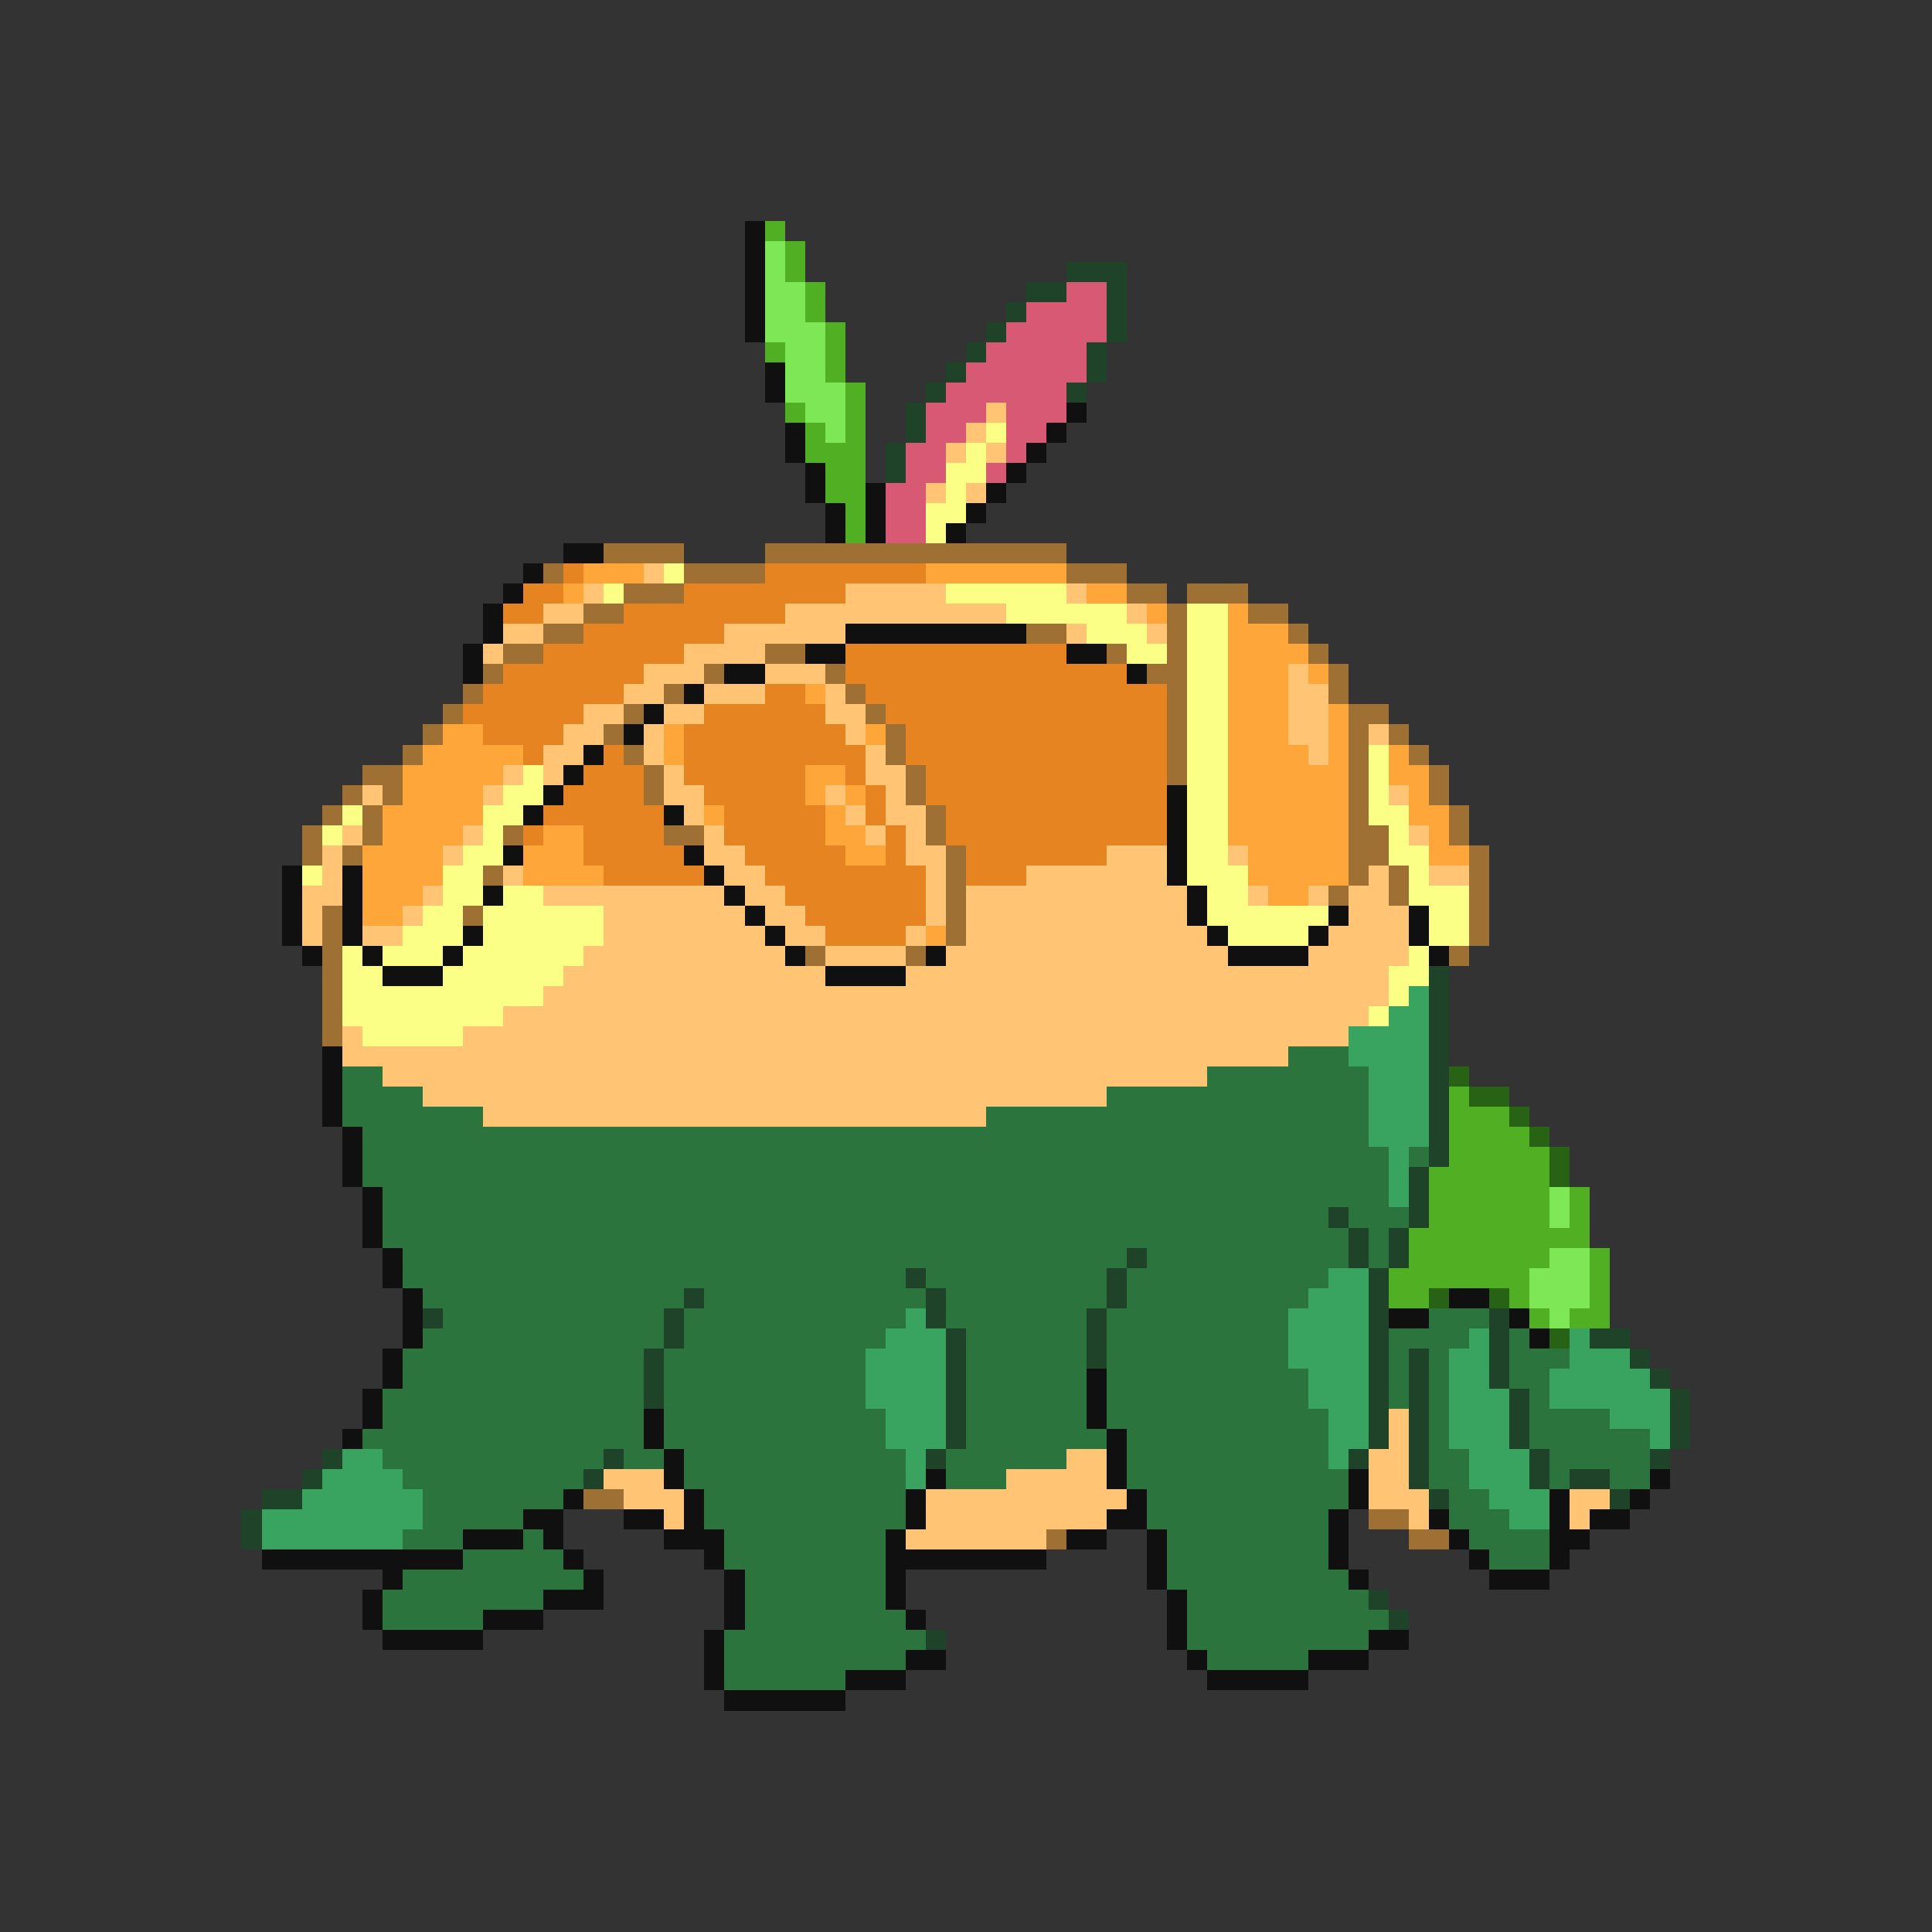 <svg xmlns="http://www.w3.org/2000/svg" viewBox="0 -0.5 96 96" shape-rendering="crispEdges">
<rect x="0" y="-0.5" width="96" height="96" fill="#333333" stroke="none"/>
<path stroke="#101010" d="M37 11h1M37 12h1M37 13h1M37 14h1M37 15h1M37 16h1M38 18h1M38 19h1M53 20h1M39 21h1M52 21h1M39 22h1M51 22h1M40 23h1M50 23h1M40 24h1M43 24h1M49 24h1M41 25h1M43 25h1M48 25h1M41 26h1M43 26h1M47 26h1M28 27h2M26 28h1M25 29h1M24 30h1M24 31h1M42 31h9M23 32h1M40 32h2M53 32h2M23 33h1M36 33h2M56 33h1M34 34h1M32 35h1M31 36h1M29 37h1M28 38h1M27 39h1M58 39h1M26 40h1M33 40h1M58 40h1M58 41h1M25 42h1M34 42h1M58 42h1M14 43h1M17 43h1M35 43h1M58 43h1M14 44h1M17 44h1M24 44h1M36 44h1M59 44h1M14 45h1M17 45h1M37 45h1M59 45h1M66 45h1M70 45h1M14 46h1M17 46h1M23 46h1M38 46h1M60 46h1M65 46h1M70 46h1M15 47h1M18 47h1M22 47h1M39 47h1M46 47h1M61 47h4M71 47h1M19 48h3M41 48h4M16 52h1M16 53h1M16 54h1M16 55h1M17 56h1M17 57h1M17 58h1M18 59h1M18 60h1M18 61h1M19 62h1M19 63h1M20 64h1M72 64h2M20 65h1M69 65h2M75 65h1M20 66h1M76 66h1M19 67h1M19 68h1M54 68h1M18 69h1M54 69h1M18 70h1M32 70h1M54 70h1M17 71h1M32 71h1M55 71h1M33 72h1M55 72h1M33 73h1M46 73h1M55 73h1M67 73h1M82 73h1M28 74h1M34 74h1M45 74h1M56 74h1M67 74h1M77 74h1M81 74h1M26 75h2M31 75h2M34 75h1M45 75h1M55 75h2M66 75h1M71 75h1M77 75h1M79 75h2M23 76h3M27 76h1M33 76h3M44 76h1M53 76h2M57 76h1M66 76h1M72 76h1M77 76h2M13 77h10M28 77h1M35 77h1M44 77h8M57 77h1M66 77h1M73 77h1M77 77h1M19 78h1M29 78h1M36 78h1M44 78h1M57 78h1M67 78h1M74 78h3M18 79h1M27 79h3M36 79h1M44 79h1M58 79h1M18 80h1M24 80h3M36 80h1M45 80h1M58 80h1M19 81h5M35 81h1M58 81h1M68 81h2M35 82h1M45 82h2M59 82h1M65 82h3M35 83h1M42 83h3M60 83h5M36 84h6" />
<path stroke="#51af23" d="M38 11h1M39 12h1M39 13h1M40 14h1M40 15h1M41 16h1M38 17h1M41 17h1M41 18h1M42 19h1M39 20h1M42 20h1M40 21h1M42 21h1M40 22h3M41 23h2M41 24h2M42 25h1M42 26h1M72 54h1M72 55h3M72 56h4M72 57h5M71 58h6M71 59h6M78 59h1M71 60h6M78 60h1M70 61h9M70 62h7M79 62h1M69 63h7M79 63h1M69 64h2M75 64h1M79 64h1M76 65h1M78 65h2" />
<path stroke="#7de755" d="M38 12h1M38 13h1M38 14h2M38 15h2M38 16h3M39 17h2M39 18h2M39 19h3M40 20h2M41 21h1M77 59h1M77 60h1M77 62h2M76 63h3M76 64h3M77 65h1" />
<path stroke="#1f4329" d="M53 13h3M51 14h2M55 14h1M50 15h1M55 15h1M49 16h1M55 16h1M48 17h1M54 17h1M47 18h1M54 18h1M46 19h1M53 19h1M45 20h1M45 21h1M44 22h1M44 23h1M71 48h1M71 49h1M71 50h1M71 51h1M71 52h1M71 53h1M71 54h1M71 55h1M71 56h1M71 57h1M70 58h1M70 59h1M66 60h1M70 60h1M67 61h1M69 61h1M56 62h1M67 62h1M69 62h1M45 63h1M55 63h1M68 63h1M34 64h1M46 64h1M55 64h1M68 64h1M21 65h1M33 65h1M46 65h1M54 65h1M68 65h1M74 65h1M33 66h1M47 66h1M54 66h1M68 66h1M74 66h1M79 66h2M32 67h1M47 67h1M54 67h1M68 67h1M70 67h1M74 67h1M81 67h1M32 68h1M47 68h1M68 68h1M70 68h1M74 68h1M82 68h1M32 69h1M47 69h1M68 69h1M70 69h1M75 69h1M83 69h1M47 70h1M68 70h1M70 70h1M75 70h1M83 70h1M47 71h1M68 71h1M70 71h1M75 71h1M83 71h1M16 72h1M30 72h1M46 72h1M67 72h1M70 72h1M76 72h1M82 72h1M15 73h1M29 73h1M70 73h1M76 73h1M78 73h2M13 74h2M71 74h1M80 74h1M12 75h1M12 76h1M68 79h1M69 80h1M46 81h1" />
<path stroke="#d75973" d="M53 14h2M51 15h4M50 16h5M49 17h5M48 18h6M47 19h6M46 20h3M50 20h3M46 21h2M50 21h2M45 22h2M50 22h1M45 23h2M49 23h1M44 24h2M44 25h2M44 26h2" />
<path stroke="#ffc575" d="M49 20h1M48 21h1M47 22h1M49 22h1M46 24h1M48 24h1M32 28h1M29 29h1M42 29h5M53 29h1M27 30h2M39 30h11M56 30h1M25 31h2M36 31h6M53 31h1M57 31h1M24 32h1M34 32h4M32 33h3M38 33h3M64 33h1M31 34h2M35 34h3M41 34h1M64 34h2M29 35h2M33 35h2M41 35h2M64 35h2M28 36h2M32 36h1M42 36h1M64 36h2M68 36h1M27 37h2M32 37h1M43 37h1M65 37h1M25 38h1M27 38h1M33 38h1M43 38h2M18 39h1M24 39h1M33 39h2M41 39h1M44 39h1M69 39h1M34 40h1M42 40h1M44 40h2M17 41h1M23 41h1M35 41h1M43 41h1M45 41h1M70 41h1M16 42h1M22 42h1M35 42h2M45 42h2M55 42h3M61 42h1M16 43h1M25 43h1M36 43h2M46 43h1M51 43h7M68 43h1M71 43h2M15 44h2M21 44h1M27 44h9M37 44h2M46 44h1M48 44h11M62 44h1M65 44h1M67 44h2M15 45h1M20 45h1M30 45h7M38 45h2M46 45h1M48 45h11M67 45h3M15 46h1M18 46h2M30 46h8M39 46h2M45 46h1M48 46h12M66 46h4M29 47h10M41 47h4M47 47h14M65 47h5M28 48h13M45 48h24M27 49h42M25 50h43M17 51h1M23 51h44M17 52h47M19 53h41M21 54h34M24 55h25M69 70h1M69 71h1M53 72h2M68 72h2M30 73h3M50 73h5M68 73h2M31 74h3M46 74h10M68 74h3M78 74h2M33 75h1M46 75h9M70 75h1M78 75h1M45 76h7" />
<path stroke="#fcff86" d="M49 21h1M48 22h1M47 23h2M47 24h1M46 25h2M46 26h1M33 28h1M30 29h1M47 29h6M50 30h6M59 30h2M54 31h3M59 31h2M56 32h2M59 32h2M59 33h2M59 34h2M59 35h2M59 36h2M59 37h2M68 37h1M26 38h1M59 38h2M68 38h1M25 39h2M59 39h2M68 39h1M17 40h1M24 40h2M59 40h2M68 40h2M16 41h1M24 41h1M59 41h2M69 41h1M23 42h2M59 42h2M69 42h2M15 43h1M22 43h2M59 43h3M70 43h1M22 44h2M25 44h2M60 44h2M70 44h3M21 45h2M24 45h6M60 45h6M71 45h2M20 46h3M24 46h6M61 46h4M71 46h2M17 47h1M19 47h3M23 47h6M70 47h1M17 48h2M22 48h6M69 48h2M17 49h10M69 49h1M17 50h8M68 50h1M18 51h5" />
<path stroke="#9f7034" d="M30 27h4M38 27h15M27 28h1M34 28h4M53 28h3M31 29h3M56 29h2M59 29h3M29 30h2M58 30h1M62 30h2M27 31h2M51 31h2M58 31h1M64 31h1M25 32h2M38 32h2M55 32h1M58 32h1M65 32h1M24 33h1M35 33h1M41 33h1M57 33h2M66 33h1M23 34h1M33 34h1M42 34h1M58 34h1M66 34h1M22 35h1M31 35h1M43 35h1M58 35h1M67 35h2M21 36h1M30 36h1M44 36h1M58 36h1M67 36h1M69 36h1M20 37h1M31 37h1M44 37h1M58 37h1M67 37h1M70 37h1M18 38h2M32 38h1M45 38h1M58 38h1M67 38h1M71 38h1M17 39h1M19 39h1M32 39h1M45 39h1M67 39h1M71 39h1M16 40h1M18 40h1M46 40h1M67 40h1M72 40h1M15 41h1M18 41h1M25 41h1M33 41h2M46 41h1M67 41h2M72 41h1M15 42h1M17 42h1M47 42h1M67 42h2M73 42h1M24 43h1M47 43h1M67 43h1M69 43h1M73 43h1M47 44h1M66 44h1M69 44h1M73 44h1M16 45h1M23 45h1M47 45h1M73 45h1M16 46h1M47 46h1M73 46h1M16 47h1M40 47h1M45 47h1M72 47h1M16 48h1M16 49h1M16 50h1M16 51h1M29 74h2M68 75h2M52 76h1M70 76h2" />
<path stroke="#e78422" d="M28 28h1M38 28h8M26 29h2M34 29h8M25 30h2M31 30h8M29 31h7M27 32h7M42 32h11M25 33h7M42 33h14M24 34h7M38 34h2M43 34h15M23 35h6M35 35h6M44 35h14M24 36h4M34 36h8M45 36h13M26 37h1M30 37h1M34 37h9M45 37h13M29 38h3M34 38h6M42 38h1M46 38h12M28 39h4M35 39h5M43 39h1M46 39h12M27 40h6M36 40h5M43 40h1M47 40h11M26 41h1M29 41h4M36 41h5M44 41h1M47 41h11M29 42h5M37 42h5M44 42h1M48 42h7M30 43h5M38 43h8M48 43h3M39 44h7M40 45h6M41 46h4" />
<path stroke="#ffa63b" d="M29 28h3M46 28h7M28 29h1M54 29h2M57 30h1M61 30h1M61 31h3M61 32h4M61 33h3M65 33h1M40 34h1M61 34h3M61 35h3M66 35h1M22 36h2M33 36h1M43 36h1M61 36h3M66 36h1M21 37h5M33 37h1M61 37h4M66 37h1M69 37h1M20 38h5M40 38h2M61 38h6M69 38h2M20 39h4M40 39h1M42 39h1M61 39h6M70 39h1M19 40h5M35 40h1M41 40h1M61 40h6M70 40h2M19 41h4M27 41h2M41 41h2M61 41h6M71 41h1M18 42h4M26 42h3M42 42h2M62 42h5M71 42h2M18 43h4M26 43h4M62 43h5M18 44h3M63 44h2M18 45h2M46 46h1" />
<path stroke="#39a45f" d="M70 49h1M69 50h2M67 51h4M67 52h4M68 53h3M68 54h3M68 55h3M68 56h3M69 57h1M69 58h1M69 59h1M66 63h2M65 64h3M45 65h1M64 65h4M44 66h3M64 66h4M73 66h1M78 66h1M43 67h4M64 67h4M72 67h2M78 67h3M43 68h4M65 68h3M72 68h2M77 68h5M43 69h4M65 69h3M72 69h3M77 69h6M44 70h3M66 70h2M72 70h3M80 70h3M44 71h3M66 71h2M72 71h3M82 71h1M17 72h2M45 72h1M66 72h1M73 72h3M16 73h4M45 73h1M73 73h3M15 74h6M74 74h3M13 75h8M75 75h2M13 76h7" />
<path stroke="#2c743e" d="M64 52h3M17 53h2M60 53h8M17 54h4M55 54h13M17 55h7M49 55h19M18 56h50M18 57h51M70 57h1M18 58h51M19 59h50M19 60h47M67 60h3M19 61h48M68 61h1M20 62h36M57 62h10M68 62h1M20 63h25M46 63h9M56 63h10M21 64h13M35 64h11M47 64h8M56 64h9M22 65h11M34 65h11M47 65h7M55 65h9M71 65h3M21 66h12M34 66h10M48 66h6M55 66h9M69 66h4M75 66h1M20 67h12M33 67h10M48 67h6M55 67h9M69 67h1M71 67h1M75 67h3M20 68h12M33 68h10M48 68h6M55 68h10M69 68h1M71 68h1M75 68h2M19 69h13M33 69h10M48 69h6M55 69h10M69 69h1M71 69h1M76 69h1M19 70h13M33 70h11M48 70h6M55 70h11M71 70h1M76 70h4M18 71h14M33 71h11M48 71h7M56 71h10M71 71h1M76 71h6M19 72h11M31 72h2M34 72h11M47 72h6M56 72h10M71 72h2M77 72h5M20 73h9M34 73h11M47 73h3M56 73h11M71 73h2M77 73h1M80 73h2M21 74h7M35 74h10M57 74h10M72 74h2M21 75h5M35 75h10M57 75h9M72 75h3M20 76h3M26 76h1M36 76h8M58 76h8M73 76h4M23 77h5M36 77h8M58 77h8M74 77h3M20 78h9M37 78h7M58 78h9M19 79h8M37 79h7M59 79h9M19 80h5M37 80h8M59 80h10M36 81h10M59 81h9M36 82h9M60 82h5M36 83h6" />
<path stroke="#276215" d="M72 53h1M73 54h2M75 55h1M76 56h1M77 57h1M77 58h1M71 64h1M74 64h1M77 66h1" />
</svg>